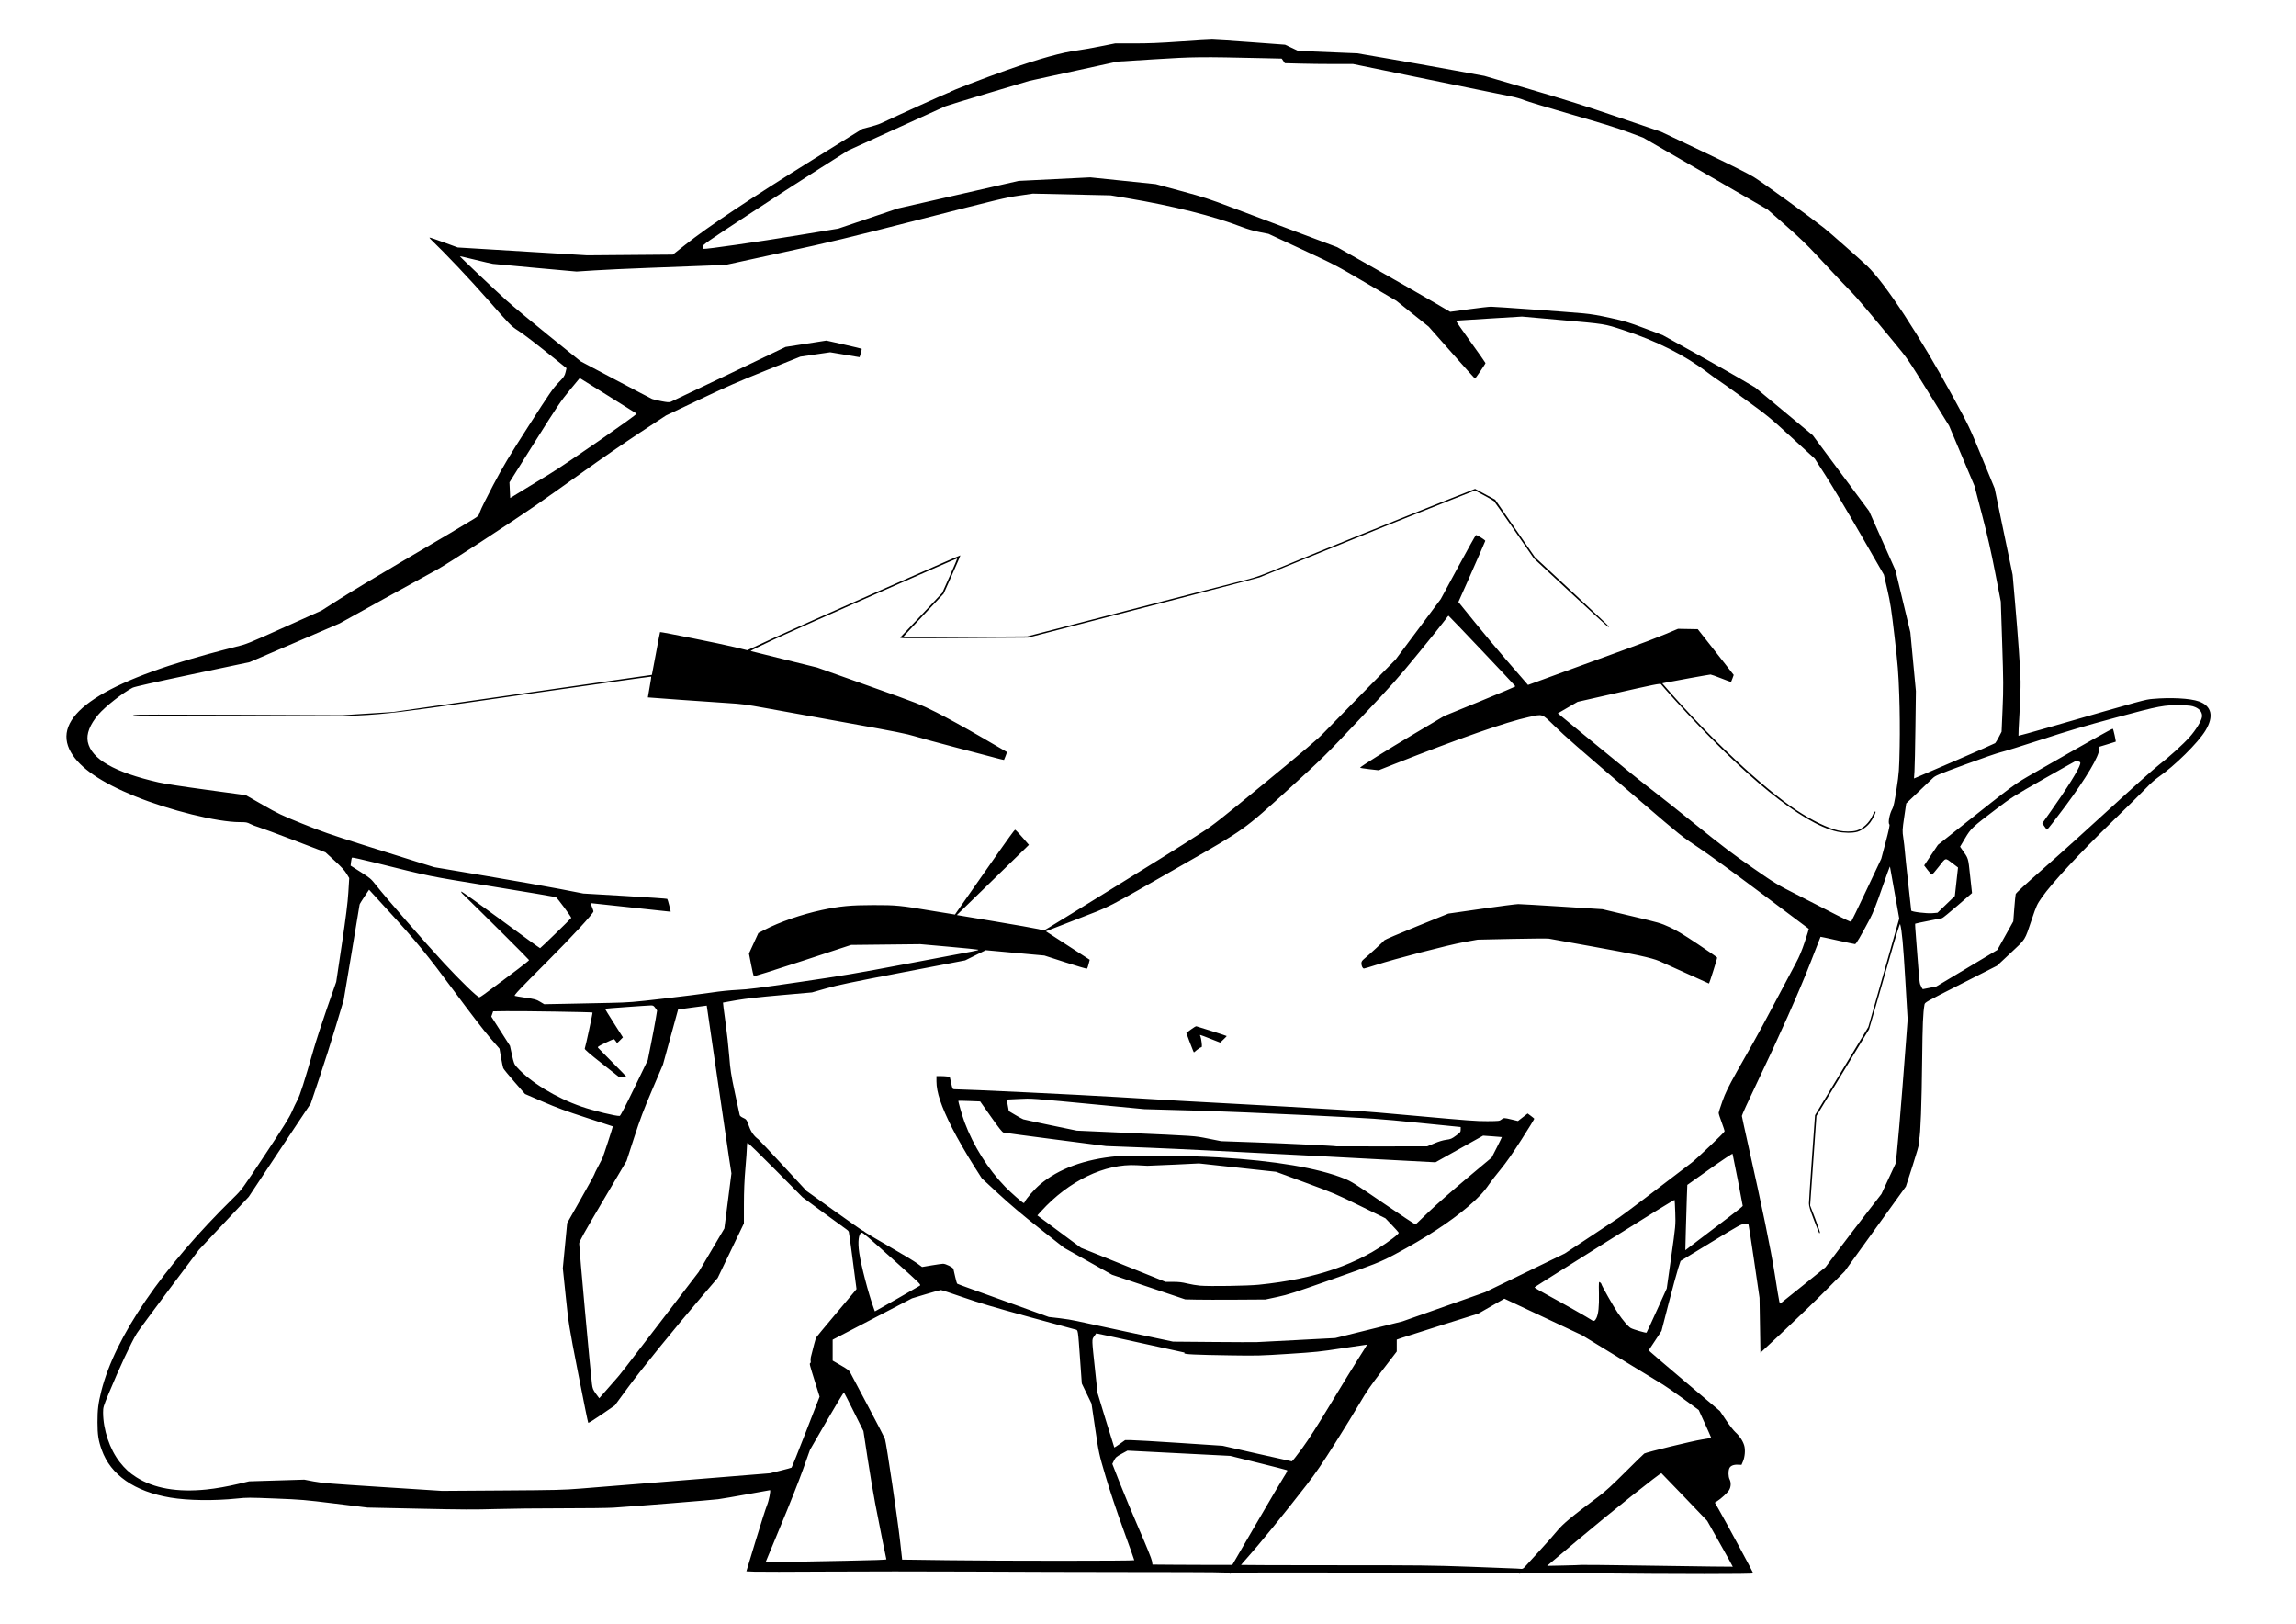 <?xml version="1.0" encoding="UTF-8" standalone="no"?>
<!-- Created with Inkscape (http://www.inkscape.org/) -->

<svg
   xmlns:dc="http://purl.org/dc/elements/1.1/"
   xmlns:cc="http://creativecommons.org/ns#"
   xmlns:rdf="http://www.w3.org/1999/02/22-rdf-syntax-ns#"
   xmlns:svg="http://www.w3.org/2000/svg"
   xmlns="http://www.w3.org/2000/svg"
   xmlns:sodipodi="http://sodipodi.sourceforge.net/DTD/sodipodi-0.dtd"
   xmlns:inkscape="http://www.inkscape.org/namespaces/inkscape"
   width="297mm"
   height="210mm"
   viewBox="0 0 1052.362 744.094"
   id="svg2"
   version="1.1"
   inkscape:version="0.91 r13725"
   sodipodi:docname="gravure-nintendo-geek-chibi-link-believe-ina-u-4.svg">
  <title
     id="title3349">Chibi link believe ina you 2</title>
  <defs
     id="defs4" />
  <sodipodi:namedview
     id="base"
     pagecolor="#ffffff"
     bordercolor="#666666"
     borderopacity="1.0"
     inkscape:pageopacity="0.0"
     inkscape:pageshadow="2"
     inkscape:zoom="0.35"
     inkscape:cx="1074.8161"
     inkscape:cy="174.28571"
     inkscape:document-units="px"
     inkscape:current-layer="layer1"
     showgrid="false"
     inkscape:window-width="1533"
     inkscape:window-height="877"
     inkscape:window-x="-8"
     inkscape:window-y="-8"
     inkscape:window-maximized="1" />
  <g
     inkscape:label="Calque 1"
     inkscape:groupmode="layer"
     id="layer1"
     transform="translate(0,-308.268)">
    <path
       style="fill:#000000"
       d="m 563.332,1029.16 c -0.382,-0.383 -5.36,-0.438 -42.193,-0.465 -22.968,-0.017 -57.739,-0.115 -77.269,-0.218 -19.53,-0.102 -48.772,-0.098 -64.984,0.011 -16.211,0.108 -31.121,0.123 -33.131,0.033 l -3.656,-0.162 4.227,-13.936 c 2.325,-7.665 4.683,-15.033 5.24,-16.373 0.875,-2.104 1.801,-6.88 1.333,-6.88 -0.088,0 -4.723,0.835 -10.3,1.855 -5.577,1.02 -11.62,2.053 -13.429,2.295 -2.96,0.396 -36.886,3.13 -47.982,3.867 -2.445,0.162 -12.994,0.292 -23.442,0.289 -10.448,-0.003 -24.172,0.15 -30.497,0.341 -9.819,0.296 -14.958,0.272 -35.164,-0.165 l -23.664,-0.512 -14.824,-1.818 c -14.235,-1.746 -15.326,-1.839 -27.46,-2.323 -12.11,-0.484 -12.843,-0.483 -17.582,0.007 -10.441,1.081 -22.423,0.916 -30.378,-0.418 -16.515,-2.77 -27.489,-10.397 -31.577,-21.948 -1.505,-4.253 -1.91,-6.904 -1.919,-12.572 -0.009,-5.746 0.356,-8.726 1.758,-14.313 6.23,-24.84 27.953,-56.586 60.623,-88.595 3.775,-3.699 3.883,-3.847 14.549,-19.934 8.329,-12.562 11.054,-16.928 12.119,-19.409 0.755,-1.761 1.919,-4.206 2.585,-5.434 1.204,-2.219 3.176,-8.379 7.412,-23.159 1.13,-3.941 3.927,-12.527 6.215,-19.08 l 4.161,-11.913 2.571,-17.182 c 1.867,-12.479 2.683,-18.988 2.98,-23.781 l 0.409,-6.6 -1.244,-2.055 c -0.883,-1.458 -2.463,-3.171 -5.444,-5.901 l -4.2,-3.846 -14.336,-5.487 c -7.885,-3.018 -15.246,-5.743 -16.359,-6.056 -1.113,-0.313 -2.783,-0.959 -3.711,-1.434 -1.562,-0.799 -1.93,-0.864 -4.914,-0.864 -10.261,0 -32.214,-5.423 -47.959,-11.847 -15.588,-6.36 -25.208,-12.952 -29.356,-20.114 -9.193,-15.876 11.995,-31.124 62.451,-44.944 4.361,-1.194 10.086,-2.705 12.723,-3.356 5.61,-1.386 5.137,-1.195 24.594,-9.933 l 15.072,-6.768 8.625,-5.495 c 4.744,-3.022 17.079,-10.445 27.413,-16.496 17.729,-10.381 29.149,-17.146 33.882,-20.072 1.982,-1.225 2.119,-1.391 2.74,-3.294 0.359,-1.102 3.075,-6.584 6.035,-12.183 4.584,-8.669 6.987,-12.682 16.205,-27.055 9.621,-15.002 11.137,-17.201 13.655,-19.804 2.547,-2.632 2.878,-3.116 3.279,-4.794 l 0.446,-1.866 -3.905,-3.146 c -10.135,-8.165 -15.205,-12.069 -18.272,-14.069 -3.291,-2.146 -3.473,-2.332 -13.79,-14.071 -8.391,-9.548 -19.137,-20.906 -26.418,-27.924 -0.287,-0.277 -0.447,-0.566 -0.355,-0.642 0.092,-0.076 3.026,0.911 6.519,2.193 l 6.352,2.332 29.648,1.799 29.648,1.799 19.65,-0.163 19.65,-0.163 5.861,-4.635 c 10.493,-8.299 29.473,-20.953 58.428,-38.956 l 22.575,-14.036 3.501,-0.914 c 1.925,-0.503 4.255,-1.271 5.177,-1.708 7.848,-3.719 30.317,-13.91 30.668,-13.91 0.244,0 0.53,-0.117 0.637,-0.26 0.38,-0.512 15.432,-6.325 26.353,-10.178 14.692,-5.184 25.568,-8.205 32.618,-9.061 1.517,-0.184 5.938,-0.967 9.825,-1.739 l 7.067,-1.404 8.791,-0.002 c 6.772,-0.002 11.63,-0.2 21.152,-0.862 6.799,-0.473 13.339,-0.86 14.534,-0.86 1.195,0 9.205,0.519 17.801,1.154 l 15.628,1.154 3.012,1.424 3.012,1.424 13.539,0.556 13.539,0.556 14.307,2.46 c 7.869,1.353 20.981,3.684 29.139,5.18 l 14.833,2.72 20.971,6.151 c 16.416,4.815 25.212,7.596 40.498,12.804 l 19.527,6.653 19.01,9.025 c 12.898,6.123 20.435,9.887 23.442,11.705 3.666,2.217 25.057,17.715 32.241,23.359 2.254,1.771 16.721,14.531 19.711,17.385 8.322,7.944 23.937,31.762 39.558,60.338 7.107,13.002 7.282,13.369 13.055,27.402 l 5.851,14.224 4.117,19.779 4.117,19.779 1.065,12.183 c 1.435,16.418 2.446,30.825 2.57,36.632 0.056,2.634 -0.168,9.304 -0.499,14.822 -0.331,5.518 -0.539,10.085 -0.462,10.148 0.076,0.064 6.308,-1.663 13.847,-3.836 44.826,-12.923 44.073,-12.717 47.601,-13.044 8.208,-0.763 17.271,-0.281 21.223,1.127 5.906,2.105 6.992,6.837 3.063,13.344 -3.394,5.62 -14.091,16.174 -21.814,21.524 -1.336,0.926 -3.699,3.04 -5.25,4.699 -1.551,1.659 -8.806,8.821 -16.122,15.915 -14.541,14.102 -27.296,27.869 -31.812,34.338 -2.249,3.222 -2.518,3.805 -4.572,9.911 -3.403,10.118 -2.675,8.956 -9.768,15.592 l -6.201,5.802 -16.542,8.4 c -16.492,8.375 -16.543,8.403 -16.728,9.459 -0.666,3.804 -0.894,9.121 -1.063,24.852 -0.224,20.826 -0.733,34.53 -1.376,37.036 -0.287,1.117 -0.331,1.813 -0.119,1.872 0.186,0.052 -1.076,4.458 -2.816,9.831 l -3.153,9.738 -14.028,19.44 -14.028,19.44 -8.591,8.651 c -4.725,4.758 -13.412,13.155 -19.306,18.659 l -10.715,10.008 -0.206,-12.587 -0.206,-12.587 -2.443,-16.726 c -1.344,-9.199 -2.517,-16.788 -2.608,-16.864 -0.091,-0.076 -0.888,-0.16 -1.771,-0.186 -1.59,-0.048 -1.743,0.035 -15.485,8.408 l -13.879,8.456 -1.079,3.296 c -0.593,1.813 -2.562,9.032 -4.375,16.043 l -3.297,12.746 -2.916,4.414 -2.916,4.414 0.71,0.756 c 0.39,0.416 7.73,6.689 16.309,13.942 l 15.6,13.186 2.775,4.156 c 1.526,2.286 3.486,4.793 4.355,5.57 1.896,1.698 3.438,4.051 4.023,6.141 0.549,1.962 0.286,5.17 -0.592,7.208 l -0.679,1.577 -1.625,-0.071 c -2.063,-0.09 -3.471,0.507 -3.963,1.682 -0.541,1.291 -0.473,3.816 0.135,5.027 0.731,1.456 0.647,3.422 -0.211,4.895 -0.72,1.236 -3.707,4.003 -5.584,5.173 l -0.968,0.603 1.78,3.099 c 2.96,5.153 15.842,28.988 15.842,29.312 0,0.408 -34.594,0.401 -74.897,-0.015 -24.844,-0.257 -31.394,-0.25 -31.802,0.032 -0.283,0.195 -0.515,0.229 -0.515,0.074 0,-0.181 -23.158,-0.331 -65.587,-0.424 -55.388,-0.121 -65.7,-0.082 -66.314,0.252 -0.625,0.34 -0.788,0.335 -1.16,-0.038 z m 135.548,-2.82 c 0.433,-0.521 3.348,-3.712 6.476,-7.091 3.129,-3.379 6.852,-7.575 8.275,-9.325 2.664,-3.276 6.586,-6.538 18.927,-15.744 3.226,-2.406 6.165,-5.088 12.412,-11.323 4.502,-4.493 8.406,-8.307 8.676,-8.475 1.011,-0.629 22.349,-5.822 26.433,-6.433 2.323,-0.347 4.225,-0.715 4.227,-0.816 0.003,-0.101 -1.278,-3 -2.844,-6.44 l -2.848,-6.255 -7.035,-5.146 c -3.87,-2.83 -8.058,-5.75 -9.308,-6.488 -1.25,-0.738 -10.116,-6.133 -19.704,-11.988 l -17.431,-10.647 -17.81,-8.38 -17.81,-8.38 -5.956,3.419 -5.956,3.419 -16.203,5.091 c -8.912,2.8 -17.328,5.482 -18.702,5.96 l -2.499,0.869 0,2.729 0,2.729 -6.614,8.622 c -5.288,6.893 -7.361,9.903 -10.336,15.009 -2.047,3.513 -7.163,11.835 -11.37,18.493 -5.845,9.251 -8.909,13.728 -12.99,18.985 -10.61,13.668 -21.884,27.496 -27.526,33.763 -1.389,1.543 -2.525,2.865 -2.525,2.938 0,0.073 19.304,0.134 42.899,0.134 40.285,0 44.092,0.044 62.485,0.716 10.772,0.394 20.206,0.758 20.965,0.81 0.758,0.052 1.722,0.117 2.142,0.144 0.515,0.034 1.02,-0.259 1.551,-0.897 z m 89.528,-10.609 -5.911,-10.49 -10.388,-10.861 c -5.713,-5.974 -10.484,-10.914 -10.601,-10.977 -0.465,-0.252 -23.712,18.282 -37.648,30.016 l -14.763,12.43 7.523,-0.158 c 4.138,-0.087 7.824,-0.209 8.192,-0.271 0.368,-0.062 13.244,0.076 28.614,0.307 28.242,0.425 40.622,0.584 40.796,0.526 0.053,-0.017 -2.564,-4.752 -5.815,-10.522 z m -212.678,-9.082 c 6.002,-10.327 11.738,-20.046 12.747,-21.6 1.372,-2.112 1.724,-2.881 1.396,-3.05 -0.241,-0.124 -6.197,-1.649 -13.236,-3.388 l -12.797,-3.162 -23.539,-1.2 -23.539,-1.2 -2.686,1.466 c -2.392,1.306 -2.771,1.638 -3.47,3.039 l -0.784,1.573 3.515,8.959 c 1.933,4.927 5.967,14.582 8.964,21.455 3.179,7.29 5.551,13.17 5.692,14.114 l 0.243,1.617 10.562,0.083 c 5.809,0.046 14.04,0.08 18.29,0.076 l 7.728,-0.011 10.912,-18.776 z m -188.004,16.869 c 12.71,-0.244 18.623,-0.454 18.534,-0.659 -0.151,-0.346 -2.835,-13.759 -5.108,-25.526 -0.853,-4.414 -2.418,-13.702 -3.479,-20.639 l -1.929,-12.613 -4.349,-8.743 c -2.392,-4.809 -4.448,-8.84 -4.568,-8.958 -0.12,-0.118 -3.672,5.751 -7.894,13.043 l -7.676,13.258 -3.271,9.173 c -1.799,5.045 -6.365,16.564 -10.147,25.599 -3.782,9.034 -6.877,16.504 -6.877,16.599 0,0.096 4.072,0.095 9.049,0 4.977,-0.096 17.449,-0.336 27.714,-0.533 z m 132.16,-0.26 c 0,-0.167 -2.26,-6.52 -5.023,-14.117 -3.087,-8.491 -6.212,-17.846 -8.11,-24.277 -3.075,-10.424 -3.093,-10.505 -4.78,-21.929 l -1.694,-11.466 -2.218,-4.586 -2.218,-4.586 -0.747,-10.463 c -1.055,-14.775 -0.932,-13.987 -2.233,-14.295 -0.59,-0.14 -10.304,-2.786 -21.585,-5.88 -16.155,-4.431 -22.526,-6.326 -29.993,-8.921 -5.214,-1.812 -9.73,-3.295 -10.036,-3.296 -0.306,0 -3.407,0.857 -6.891,1.904 l -6.335,1.905 -18.189,9.476 -18.189,9.476 0,4.798 0,4.798 3.752,2.162 c 3.002,1.73 3.856,2.378 4.273,3.242 0.286,0.594 3.892,7.401 8.013,15.126 4.121,7.725 7.697,14.691 7.947,15.479 0.676,2.127 5.815,36.804 6.914,46.652 l 0.952,8.528 3.811,0.041 c 2.096,0.022 9.862,0.127 17.256,0.231 23.799,0.336 85.324,0.334 85.324,0 z M 94.646,990.857 c 4.311,-0.439 9.569,-1.366 14.771,-2.604 l 4.773,-1.137 12.636,-0.385 12.636,-0.385 4.309,0.825 c 3.836,0.734 7.301,1.017 31.544,2.574 l 27.235,1.749 27.407,-0.184 c 25.335,-0.17 28.072,-0.237 36.198,-0.879 4.835,-0.382 26.321,-2.116 47.747,-3.853 l 38.956,-3.158 4.826,-1.191 c 2.655,-0.655 4.957,-1.283 5.116,-1.396 0.159,-0.113 3.117,-7.475 6.573,-16.361 l 6.284,-16.156 -2.012,-6.45 c -2.643,-8.473 -2.701,-8.702 -2.265,-8.926 0.199,-0.102 0.284,-0.523 0.189,-0.936 -0.095,-0.413 -0.056,-1.233 0.086,-1.822 1.046,-4.346 2.134,-8.345 2.424,-8.913 0.189,-0.371 3.958,-4.95 8.376,-10.176 4.417,-5.226 8.501,-10.082 9.076,-10.791 l 1.045,-1.29 -0.454,-3.44 c -0.25,-1.892 -1.008,-7.697 -1.685,-12.899 -0.677,-5.203 -1.312,-9.682 -1.412,-9.954 -0.1,-0.272 -0.598,-0.766 -1.109,-1.099 -0.51,-0.332 -5.23,-3.769 -10.489,-7.637 l -9.561,-7.033 -12.468,-12.569 c -6.857,-6.913 -12.6,-12.502 -12.761,-12.419 -0.161,0.083 -0.296,1.014 -0.299,2.068 -0.003,1.055 -0.312,5.401 -0.686,9.658 -0.456,5.196 -0.681,10.614 -0.683,16.486 l -0.003,8.746 -6.014,12.498 -6.014,12.498 -6.84,7.994 c -12.618,14.747 -28.137,33.856 -34.25,42.173 l -6.061,8.246 -5.965,4.104 c -3.281,2.257 -6.076,3.999 -6.213,3.87 -0.137,-0.129 -2.208,-10.296 -4.603,-22.593 -4.283,-21.988 -4.377,-22.574 -5.702,-35.314 l -1.347,-12.955 1.002,-10.345 1.002,-10.345 6.2,-10.945 c 3.41,-6.02 6.2,-11.099 6.2,-11.287 0,-0.188 0.75,-1.74 1.666,-3.449 0.916,-1.709 1.845,-3.494 2.063,-3.967 0.461,-0.998 4.897,-14.567 4.789,-14.651 -0.04,-0.031 -5.424,-1.792 -11.966,-3.915 -9.553,-3.099 -13.506,-4.555 -20.087,-7.395 l -8.194,-3.537 -4.838,-5.532 c -2.661,-3.042 -4.978,-5.887 -5.15,-6.32 -0.171,-0.434 -0.625,-2.616 -1.008,-4.851 l -0.697,-4.062 -4.437,-5.111 c -2.579,-2.971 -9.311,-11.711 -16.078,-20.876 -12.661,-17.148 -17.613,-23.192 -30.848,-37.654 l -8.427,-9.207 -2.167,3.222 c -1.192,1.772 -2.17,3.388 -2.174,3.59 -0.004,0.202 -1.648,10.135 -3.653,22.072 l -3.645,21.704 -3.583,11.924 c -1.971,6.558 -5.364,17.22 -7.542,23.692 l -3.959,11.768 -6.851,10.276 c -3.768,5.652 -10.166,15.276 -14.218,21.388 l -7.367,11.112 -11.421,12.149 -11.421,12.149 -13.634,18.16 c -7.499,9.988 -14.183,19.07 -14.856,20.183 -2.691,4.455 -7.941,15.704 -12.877,27.594 -2.401,5.783 -2.537,6.245 -2.531,8.6 0.021,7.884 3.05,16.899 7.632,22.716 2.439,3.097 4.489,4.968 7.614,6.951 8.067,5.118 18.734,6.982 32.15,5.617 z M 596.808,972.028 c 3.034,-4.138 7.081,-10.462 13.341,-20.846 4.942,-8.198 10.682,-17.55 12.755,-20.782 2.073,-3.232 3.741,-5.905 3.706,-5.939 -0.035,-0.035 -5.097,0.709 -11.249,1.653 -10.501,1.611 -12.02,1.77 -24.803,2.595 -13.025,0.841 -14.172,0.871 -26.373,0.69 -16.486,-0.245 -21.749,-0.501 -21.349,-1.04 0.103,-0.139 0.13,-0.253 0.059,-0.253 -0.071,0 -9.184,-1.997 -20.251,-4.438 -11.068,-2.441 -20.149,-4.408 -20.181,-4.371 -0.032,0.037 -0.478,0.671 -0.99,1.41 -1.092,1.574 -1.121,0.696 0.528,16.143 l 1.04,9.746 3.793,12.466 c 2.086,6.856 3.841,12.506 3.901,12.556 0.059,0.049 1.196,-0.691 2.526,-1.645 l 2.418,-1.734 2.753,0 c 1.514,0 11.575,0.583 22.358,1.295 l 19.605,1.295 15.686,3.56 c 8.627,1.958 15.841,3.564 16.031,3.57 0.19,0.005 2.304,-2.663 4.699,-5.93 z M 277.748,945.521 c 1.659,-1.931 3.713,-4.274 4.566,-5.207 1.724,-1.885 2.962,-3.482 23.518,-30.32 l 14.422,-18.83 5.88,-9.964 5.88,-9.964 1.617,-12.625 1.617,-12.625 -1.088,-7.025 c -0.599,-3.864 -3.136,-21.15 -5.639,-38.413 -2.503,-17.264 -4.567,-31.408 -4.586,-31.432 -0.019,-0.024 -2.981,0.363 -6.581,0.86 l -6.547,0.904 -3.466,12.613 -3.466,12.613 -4.901,11.466 c -3.935,9.205 -5.579,13.558 -8.339,22.072 l -3.438,10.606 -10.865,18.383 c -8.648,14.631 -10.865,18.612 -10.865,19.506 0,2.094 5.153,58.762 5.847,64.302 0.267,2.127 0.495,2.7 1.797,4.514 0.82,1.142 1.521,2.078 1.557,2.078 0.036,0 1.423,-1.579 3.081,-3.51 z m 317.26,-23.184 17.034,-0.894 15.372,-3.808 15.372,-3.808 18.961,-6.695 18.961,-6.695 18.271,-8.876 18.271,-8.876 11.032,-7.291 c 6.067,-4.01 12.29,-8.141 13.828,-9.179 2.258,-1.523 14.986,-11.142 33.224,-25.106 2.396,-1.834 14.929,-13.748 15.109,-14.362 0.059,-0.201 -0.523,-2.033 -1.293,-4.07 -0.77,-2.037 -1.4,-3.997 -1.4,-4.354 0,-0.357 0.768,-2.794 1.707,-5.414 1.387,-3.871 2.637,-6.429 6.67,-13.65 2.73,-4.887 6.055,-10.757 7.389,-13.043 1.334,-2.286 5.796,-10.542 9.914,-18.346 4.118,-7.804 8.479,-16.013 9.69,-18.243 1.579,-2.907 2.746,-5.692 4.126,-9.844 1.058,-3.185 1.874,-5.82 1.812,-5.856 -0.062,-0.036 -9.702,-7.258 -21.424,-16.048 -12.811,-9.607 -24.439,-18.06 -29.151,-21.192 -7.67,-5.097 -8.231,-5.545 -25.886,-20.689 -32,-27.448 -34.615,-29.732 -39.95,-34.9 -6.128,-5.936 -5.322,-5.648 -11.873,-4.244 -10.207,2.188 -31.819,9.742 -61.878,21.627 l -6.992,2.765 -4.304,-0.493 c -2.367,-0.271 -4.263,-0.581 -4.212,-0.688 0.266,-0.565 12.087,-7.962 24.519,-15.342 l 14.085,-8.362 16.343,-6.686 c 8.989,-3.677 16.302,-6.779 16.252,-6.893 -0.179,-0.41 -30.433,-32.32 -30.657,-32.335 -0.126,-0.007 -0.833,0.856 -1.571,1.921 -0.738,1.064 -6.145,7.804 -12.015,14.978 -9.69,11.842 -12.179,14.637 -27.042,30.372 -16.035,16.974 -16.696,17.627 -32.302,31.865 -20.808,18.984 -20.497,18.762 -48.807,34.92 -37.108,21.18 -32.12,18.612 -48.517,24.984 l -14.315,5.563 10.051,6.521 10.051,6.521 -0.487,1.931 c -0.268,1.062 -0.605,2.029 -0.749,2.149 -0.144,0.12 -4.599,-1.183 -9.9,-2.897 l -9.637,-3.115 -13.445,-1.227 -13.445,-1.227 -4.708,2.331 -4.708,2.331 -28.554,5.485 c -24.095,4.629 -29.578,5.776 -35.11,7.345 l -6.555,1.86 -14.134,1.247 c -9.968,0.88 -15.963,1.555 -20.34,2.292 -3.413,0.575 -6.253,1.082 -6.311,1.128 -0.058,0.046 0.435,3.935 1.096,8.642 0.661,4.707 1.456,11.848 1.767,15.869 0.493,6.378 0.826,8.534 2.609,16.912 1.124,5.282 2.115,9.861 2.202,10.176 0.087,0.315 0.71,0.82 1.385,1.122 1.691,0.757 1.773,0.869 2.876,3.953 0.936,2.617 2.348,4.597 4.254,5.961 0.33,0.236 5.43,5.654 11.332,12.039 l 10.732,11.609 12.724,9.101 c 6.998,5.006 12.857,9.101 13.02,9.101 0.163,0 0.592,0.272 0.953,0.605 0.361,0.333 5.388,3.324 11.171,6.649 5.783,3.324 11.55,6.803 12.816,7.731 l 2.301,1.687 4.39,-0.739 c 2.414,-0.407 4.773,-0.739 5.241,-0.739 1.255,0 4.521,1.646 4.733,2.386 0.099,0.343 0.468,1.957 0.821,3.586 0.353,1.629 0.777,3.059 0.942,3.179 0.165,0.119 2.936,1.16 6.16,2.314 3.223,1.153 12.601,4.534 20.84,7.512 l 14.98,5.415 4.843,0.556 c 2.664,0.306 6.239,0.886 7.946,1.289 1.706,0.403 12.333,2.694 23.615,5.092 l 20.512,4.36 18.099,0.157 c 9.954,0.086 19.03,0.118 20.167,0.07 1.138,-0.048 9.734,-0.489 19.102,-0.98 z m -46.812,-18.501 -4.957,-0.11 -16.761,-5.635 -16.761,-5.635 -11.005,-6.181 -11.005,-6.181 -11.253,-8.889 c -7.921,-6.258 -13.5,-10.968 -18.843,-15.91 l -7.591,-7.021 -3.289,-5.158 c -3.485,-5.465 -8.056,-13.39 -10.333,-17.913 -5.035,-10.004 -7.178,-16.391 -7.178,-21.388 l 0,-2.405 1.81,0.003 c 0.995,0.003 2.369,0.08 3.052,0.174 l 1.242,0.171 0.626,2.836 c 0.601,2.722 0.661,2.836 1.516,2.839 4.855,0.015 57.929,2.563 74.148,3.56 11.471,0.705 24.503,1.481 28.958,1.723 81.891,4.456 79.917,4.329 108.594,6.934 23.611,2.144 27.766,2.452 32.577,2.415 5.35,-0.042 5.541,-0.064 6.397,-0.746 1.075,-0.856 1.171,-0.857 4.747,-0.009 l 2.869,0.681 2.216,-1.724 2.217,-1.724 1.465,1.091 c 0.806,0.6 1.513,1.187 1.572,1.305 0.059,0.118 -2.557,4.383 -5.813,9.477 -4.045,6.329 -7.082,10.67 -9.588,13.706 -2.017,2.444 -4.405,5.528 -5.306,6.855 -2.378,3.502 -5.012,6.295 -9.717,10.308 -8.173,6.971 -19.529,14.374 -33.386,21.766 -6.753,3.602 -9.045,4.514 -29.207,11.618 -16.907,5.957 -19.775,6.879 -24.649,7.925 l -5.516,1.184 -13.445,0.086 c -7.395,0.047 -15.676,0.036 -18.402,-0.024 z m 28.745,-6.81 c 26.199,-2.654 45.803,-9.429 61.364,-21.207 1.973,-1.494 2.904,-2.392 2.774,-2.675 -0.108,-0.235 -1.52,-1.81 -3.138,-3.501 l -2.941,-3.074 -11.596,-5.69 c -11.059,-5.427 -12.22,-5.92 -25.065,-10.655 l -13.469,-4.965 -17.651,-1.915 -17.651,-1.915 -11.307,0.553 c -6.219,0.304 -11.773,0.539 -12.341,0.521 -0.569,-0.018 -2.752,-0.131 -4.851,-0.251 -14.624,-0.837 -31.19,7.13 -43.884,21.107 l -1.722,1.896 9.997,7.42 9.997,7.42 19.368,7.801 19.368,7.801 3.462,0.01 c 2.699,0.007 4.143,0.176 6.55,0.763 1.698,0.414 4.329,0.856 5.846,0.982 4.397,0.365 21.813,0.09 26.89,-0.424 z m 78.086,-33.558 c 3.29,-3.153 11.087,-10.006 17.328,-15.229 l 11.347,-9.496 2.385,-4.666 c 1.312,-2.567 2.345,-4.691 2.295,-4.721 -0.05,-0.03 -2.007,-0.19 -4.349,-0.355 l -4.259,-0.3 -10.916,6.104 -10.916,6.104 -55.67,-2.955 c -30.618,-1.625 -64.59,-3.298 -75.492,-3.717 l -19.823,-0.763 -23.098,-2.987 c -12.704,-1.643 -23.462,-3.085 -23.907,-3.205 -0.594,-0.16 -2.126,-2.089 -5.751,-7.241 l -4.942,-7.023 -4.936,-0.187 c -2.715,-0.103 -4.983,-0.149 -5.041,-0.104 -0.204,0.161 1.727,6.857 2.843,9.858 4.002,10.759 10.783,21.53 18.607,29.56 2.74,2.812 8.037,7.453 8.507,7.453 0.147,0 0.364,-0.256 0.484,-0.57 0.507,-1.327 4.408,-5.791 6.93,-7.929 8.511,-7.215 20.56,-11.642 35.331,-12.979 6.254,-0.566 33.209,-0.246 46.856,0.557 25.457,1.497 45.262,4.855 57.4,9.732 3.122,1.254 4.814,2.319 17.927,11.285 7.964,5.445 14.569,9.812 14.679,9.703 0.11,-0.108 2.891,-2.777 6.18,-5.93 z m 2.381,-31.231 c 2.128,-0.89 4.02,-1.457 5.497,-1.648 2.03,-0.263 2.467,-0.449 4.426,-1.888 2.005,-1.472 2.173,-1.688 2.173,-2.776 l 0,-1.179 -19.219,-1.931 c -19.102,-1.919 -19.411,-1.941 -50.591,-3.479 -18.816,-0.928 -40.133,-1.794 -53.263,-2.164 l -21.891,-0.616 -19.133,-1.833 c -34.065,-3.263 -32.231,-3.128 -38.45,-2.83 l -5.527,0.265 0.478,2.645 0.478,2.645 2.946,1.752 c 1.62,0.964 3.272,1.868 3.671,2.009 0.398,0.141 6.077,1.367 12.618,2.724 l 11.894,2.467 21.719,0.968 c 33.786,1.506 31.937,1.377 38.611,2.7 l 5.861,1.162 16.031,0.562 c 13.642,0.478 36.511,1.599 36.754,1.802 0.042,0.035 9.435,0.049 20.875,0.032 l 20.799,-0.031 3.245,-1.357 z m -110.576,-42.492 c -0.215,-0.444 -0.997,-2.453 -1.738,-4.465 l -1.347,-3.659 2.118,-1.573 c 1.165,-0.865 2.273,-1.528 2.463,-1.472 3.77,1.105 13.953,4.381 13.946,4.486 -0.005,0.079 -0.687,0.782 -1.515,1.563 l -1.504,1.42 -4.257,-1.663 c -5.642,-2.204 -5.191,-2.089 -4.797,-1.226 0.184,0.403 0.441,1.708 0.571,2.899 0.188,1.725 0.141,2.167 -0.229,2.167 -0.256,0 -1.108,0.524 -1.893,1.165 l -1.427,1.165 -0.391,-0.806 z m 225.923,-35.519 c -5.688,-2.609 -11.196,-5.101 -12.238,-5.539 -3.584,-1.505 -11.243,-3.174 -30.337,-6.613 -10.523,-1.895 -19.649,-3.542 -20.28,-3.659 -0.631,-0.117 -8.233,-0.06 -16.892,0.128 l -15.745,0.342 -6.378,1.151 c -7.078,1.277 -31.715,7.677 -40.275,10.462 -2.716,0.884 -5.164,1.607 -5.438,1.607 -0.617,0 -1.172,-1.152 -1.172,-2.434 0,-0.741 0.31,-1.216 1.343,-2.06 1.957,-1.597 8.833,-7.925 9.201,-8.467 0.173,-0.255 6.83,-3.105 14.794,-6.333 l 14.479,-5.87 15.179,-2.181 c 8.349,-1.199 15.95,-2.181 16.892,-2.182 0.942,0 10.013,0.527 20.157,1.174 l 18.444,1.175 13.273,3.148 c 12.756,3.025 13.433,3.221 17.403,5.034 3.204,1.464 6.118,3.211 12.992,7.79 4.874,3.247 8.876,6.032 8.894,6.19 0.055,0.477 -3.561,11.897 -3.764,11.889 -0.104,-0.004 -4.843,-2.142 -10.531,-4.751 z m -13.335,154.533 4.538,-10.033 2.045,-14.476 c 2.03,-14.366 2.044,-14.52 1.849,-20.281 -0.108,-3.193 -0.246,-5.805 -0.307,-5.805 -0.425,0 -11.498,6.814 -31.505,19.388 -31.438,19.758 -32.564,20.472 -32.674,20.719 -0.053,0.119 2.74,1.751 6.205,3.627 7.213,3.905 18.669,10.399 19.862,11.259 1.05,0.756 1.601,0.546 2.283,-0.87 0.926,-1.925 1.27,-5.247 1.156,-11.177 -0.102,-5.358 -0.078,-5.619 0.495,-5.187 0.332,0.25 0.603,0.574 0.603,0.721 0,0.585 5.603,10.456 7.571,13.339 2.354,3.448 4.697,6.176 5.92,6.892 1.072,0.627 6.964,2.344 7.22,2.103 0.109,-0.103 2.241,-4.702 4.737,-10.22 z m -347.583,-5.667 c 4.915,-2.801 9.271,-5.317 9.679,-5.59 0.738,-0.493 0.672,-0.559 -10.446,-10.529 -13.609,-12.203 -15.644,-13.947 -16.123,-13.818 -1.414,0.382 -1.86,4.153 -1.101,9.31 0.865,5.872 4.118,18.313 6.599,25.236 l 0.546,1.523 0.955,-0.519 c 0.525,-0.286 4.977,-2.811 9.892,-5.613 z m 415.124,-6.217 9.75,-7.87 5.927,-7.896 c 3.26,-4.343 9.03,-11.894 12.822,-16.782 l 6.895,-8.886 3.056,-6.593 c 1.681,-3.626 3.2,-6.889 3.375,-7.251 0.427,-0.882 2.53,-25.326 4.826,-56.1 l 0.749,-10.034 -1.082,-18.345 c -0.941,-15.954 -1.557,-22.6 -2.35,-25.347 -0.129,-0.448 -1.72,4.624 -4.452,14.189 -2.338,8.187 -5.498,19.183 -7.022,24.436 l -2.771,9.55 -12.06,19.858 -12.06,19.858 -1.449,20.525 -1.449,20.525 2.372,6.177 c 1.305,3.397 2.268,6.264 2.14,6.37 -0.128,0.106 -0.294,0.14 -0.369,0.074 -0.075,-0.066 -1.161,-2.776 -2.413,-6.023 -1.73,-4.486 -2.277,-6.304 -2.277,-7.569 0,-0.916 0.628,-10.383 1.395,-21.038 l 1.395,-19.373 12.219,-20.212 12.219,-20.212 7.082,-24.856 7.082,-24.856 -2.089,-11.692 c -1.149,-6.431 -2.125,-11.879 -2.168,-12.107 -0.043,-0.228 -1.68,4.222 -3.638,9.889 -2.532,7.329 -4.108,11.339 -5.459,13.887 -4.437,8.373 -6.42,11.753 -6.897,11.753 -0.272,0 -3.928,-0.771 -8.125,-1.713 -4.197,-0.942 -7.658,-1.684 -7.691,-1.648 -0.033,0.036 -2.114,5.354 -4.623,11.818 -5.122,13.192 -14.332,33.882 -24.69,55.467 -3.745,7.804 -6.786,14.47 -6.757,14.814 0.028,0.344 1.291,6.148 2.805,12.899 6.505,29 10.375,47.786 12.242,59.429 2.474,15.429 2.131,13.933 3.044,13.286 0.41,-0.291 5.134,-4.071 10.496,-8.4 z m -34.987,-30.515 c 3.745,-2.822 6.81,-5.272 6.812,-5.445 0.004,-0.429 -4.493,-23.442 -4.669,-23.893 -0.081,-0.208 -4.51,2.737 -10.44,6.942 l -10.299,7.302 -0.224,5.814 c -0.123,3.198 -0.327,9.933 -0.454,14.968 l -0.23,9.154 6.347,-4.855 c 3.491,-2.671 9.411,-7.165 13.156,-9.987 z m -501.243,-59.506 6.175,-12.756 1.518,-7.596 c 0.835,-4.178 1.798,-9.295 2.14,-11.372 l 0.622,-3.776 -0.83,-1.169 c -0.693,-0.975 -1.011,-1.169 -1.92,-1.169 -1.303,0 -21.009,1.425 -21.133,1.528 -0.048,0.04 1.782,3.006 4.066,6.593 l 4.152,6.521 -1.26,1.278 c -0.693,0.703 -1.323,1.278 -1.4,1.278 -0.077,0 -0.381,-0.387 -0.675,-0.86 -0.294,-0.473 -0.698,-0.86 -0.897,-0.86 -0.199,0 -1.979,0.785 -3.954,1.745 -3.196,1.553 -3.544,1.8 -3.162,2.24 0.236,0.272 3.221,3.302 6.634,6.735 3.413,3.432 6.257,6.359 6.32,6.503 0.063,0.144 -0.635,0.259 -1.551,0.254 l -1.666,-0.009 -8.028,-6.324 c -5.619,-4.426 -7.979,-6.467 -7.865,-6.799 0.484,-1.41 3.717,-16.428 3.564,-16.555 -0.261,-0.217 -32.422,-0.729 -39.539,-0.63 l -6.018,0.084 -0.417,1.199 -0.417,1.199 4.282,6.703 4.282,6.703 0.908,4.138 c 0.826,3.763 1.024,4.267 2.192,5.571 6.218,6.943 17.899,14.077 29.74,18.163 5.595,1.931 15.865,4.429 17.469,4.25 0.311,-0.035 2.797,-4.81 6.67,-12.811 z m -11.475,-38.982 c 9.395,-0.216 10.49,-0.303 24.994,-1.988 8.343,-0.969 18.116,-2.205 21.719,-2.748 4.232,-0.637 8.563,-1.082 12.238,-1.259 4.795,-0.23 9.239,-0.793 28.295,-3.589 20.124,-2.953 25.501,-3.865 48.953,-8.307 14.491,-2.744 27.959,-5.286 29.929,-5.647 2.471,-0.453 3.38,-0.722 2.93,-0.866 -0.359,-0.115 -6.47,-0.73 -13.58,-1.365 l -12.928,-1.155 -15.858,0.172 -15.858,0.172 -22.194,7.297 c -14.091,4.633 -22.277,7.186 -22.421,6.992 -0.125,-0.168 -0.668,-2.565 -1.208,-5.326 l -0.981,-5.021 2.158,-4.69 2.158,-4.69 2.801,-1.464 c 6.871,-3.591 17.061,-7.117 26.293,-9.097 8.261,-1.772 13.225,-2.248 23.565,-2.258 10.633,-0.011 12.274,0.151 27.381,2.703 5.498,0.929 10.026,1.662 10.06,1.63 0.068,-0.063 8.645,-12.317 20.147,-28.784 3.878,-5.551 7.205,-10.092 7.395,-10.09 0.19,0.003 1.697,1.564 3.35,3.471 l 3.006,3.468 -1.339,1.319 c -0.737,0.725 -8.171,7.962 -16.521,16.081 l -15.182,14.763 17.308,2.895 c 9.519,1.592 18.51,3.179 19.979,3.526 l 2.671,0.632 2.328,-1.367 c 4.057,-2.383 57.319,-35.35 61.279,-37.928 2.086,-1.358 6.197,-4.003 9.136,-5.877 4.64,-2.959 8.422,-5.937 28.739,-22.631 17.106,-14.056 24.236,-20.11 26.523,-22.52 1.72,-1.813 9.885,-10.168 18.146,-18.566 l 15.019,-15.27 10.342,-13.846 10.342,-13.846 7.929,-14.66 c 4.361,-8.063 8.054,-14.665 8.207,-14.67 0.608,-0.022 4.417,2.355 4.274,2.667 -0.084,0.183 -1.12,2.591 -2.301,5.35 -1.181,2.759 -3.921,8.985 -6.088,13.836 l -3.94,8.819 7.604,9.383 c 4.182,5.161 10.586,12.817 14.231,17.015 3.645,4.197 7.402,8.529 8.35,9.625 l 1.724,1.994 16.72,-6.117 c 9.196,-3.365 22.072,-8.059 28.614,-10.432 6.541,-2.373 14.486,-5.406 17.655,-6.741 l 5.762,-2.427 4.53,0.08 4.53,0.08 4.629,5.876 c 2.546,3.232 6.253,7.95 8.238,10.484 l 3.609,4.607 -0.552,1.556 c -0.304,0.856 -0.601,1.599 -0.661,1.652 -0.06,0.053 -2.083,-0.689 -4.496,-1.648 -2.413,-0.96 -4.62,-1.745 -4.905,-1.745 -0.503,0 -18.244,3.198 -20.838,3.756 l -1.288,0.277 1.804,2.068 c 20.471,23.468 44.154,45.72 59.592,55.991 7.185,4.781 14.688,8.42 19.422,9.422 2.645,0.56 6.189,0.555 8.186,-0.011 2.976,-0.843 5.906,-3.582 7.344,-6.864 0.672,-1.533 1.077,-2.064 1.382,-1.81 0.309,0.257 -1.226,3.413 -2.418,4.972 -1.456,1.905 -3.97,3.711 -5.942,4.269 -2.239,0.634 -6.289,0.576 -9.377,-0.136 -15.941,-3.673 -42.49,-25.226 -74.042,-60.107 -3.501,-3.871 -6.438,-7.193 -6.526,-7.384 -0.22,-0.478 -2.914,0.06 -22.197,4.433 l -16.039,3.637 -4.53,2.637 -4.53,2.637 13.329,10.951 c 19.684,16.172 25.609,20.964 30.394,24.579 2.37,1.791 11.089,8.72 19.375,15.398 12.414,10.005 16.995,13.479 26.028,19.738 10.962,7.595 10.963,7.596 21.477,12.944 5.783,2.942 13.453,6.872 17.044,8.734 3.591,1.862 6.648,3.287 6.793,3.167 0.145,-0.12 3.311,-6.668 7.036,-14.55 l 6.773,-14.331 2.045,-7.716 c 1.405,-5.301 1.934,-7.809 1.689,-8.012 -0.756,-0.628 0.071,-4.976 1.371,-7.208 0.522,-0.897 1.024,-3.281 1.906,-9.063 1.128,-7.394 1.21,-8.513 1.422,-19.455 0.137,-7.09 0.062,-16.241 -0.194,-23.505 -0.365,-10.392 -0.635,-13.763 -2.132,-26.659 -1.466,-12.628 -1.944,-15.757 -3.307,-21.642 l -1.593,-6.88 -10.729,-18.632 c -5.901,-10.248 -13.034,-22.221 -15.852,-26.607 l -5.123,-7.975 -10.486,-9.609 c -10.068,-9.226 -10.928,-9.931 -21.587,-17.688 -6.106,-4.444 -11.644,-8.393 -12.308,-8.776 -0.664,-0.383 -2.7,-1.838 -4.525,-3.234 -10.563,-8.079 -23.511,-14.609 -39.049,-19.693 -8.476,-2.774 -8.033,-2.703 -27.961,-4.474 l -18.271,-1.624 -14.996,0.912 c -8.248,0.501 -15.112,0.936 -15.254,0.966 -0.142,0.03 2.844,4.353 6.636,9.607 3.792,5.254 6.894,9.673 6.894,9.818 0,0.346 -4.601,7.13 -4.826,7.117 -0.095,-0.006 -4.904,-5.363 -10.687,-11.906 l -10.515,-11.895 -7.412,-5.935 -7.412,-5.935 -13.962,-8.196 c -13.734,-8.062 -14.213,-8.313 -29.303,-15.333 l -15.341,-7.137 -4.137,-0.815 c -2.716,-0.535 -5.498,-1.339 -8.101,-2.341 -13.086,-5.038 -31.339,-9.629 -52.401,-13.181 l -7.757,-1.308 -17.829,-0.395 -17.829,-0.395 -6.475,0.947 c -6.014,0.879 -9.205,1.646 -44.742,10.748 -35.06,8.98 -40.418,10.27 -63.95,15.392 l -25.683,5.591 -9.998,0.395 c -5.499,0.217 -17.134,0.66 -25.856,0.984 -8.722,0.324 -19.581,0.83 -24.132,1.124 l -8.274,0.535 -18.616,-1.677 c -10.239,-0.922 -19.12,-1.752 -19.735,-1.844 -0.616,-0.092 -4.251,-0.933 -8.078,-1.87 -3.828,-0.936 -6.997,-1.671 -7.043,-1.633 -0.139,0.116 15.785,15.214 21.278,20.175 2.82,2.547 11.645,9.888 19.61,16.313 l 14.482,11.682 15.944,8.439 c 8.769,4.641 16.332,8.604 16.806,8.806 0.474,0.202 2.383,0.658 4.242,1.013 2.671,0.51 3.557,0.579 4.223,0.327 0.464,-0.176 12.517,-5.914 26.785,-12.753 l 25.942,-12.434 9.347,-1.458 9.347,-1.458 7.979,1.801 c 4.389,0.99 8.062,1.869 8.163,1.954 0.101,0.084 -0.068,0.987 -0.376,2.007 l -0.56,1.853 -6.737,-1.125 -6.737,-1.125 -6.834,0.998 -6.834,0.998 -15.618,6.273 c -12.779,5.133 -18.376,7.584 -30.792,13.484 l -15.175,7.212 -12.06,7.934 c -6.633,4.364 -17.955,12.162 -25.16,17.329 -7.205,5.167 -16.979,12.094 -21.719,15.393 -11.665,8.119 -41.969,27.868 -46.023,29.994 -1.801,0.945 -12.583,6.878 -23.96,13.186 l -20.685,11.469 -20.62,8.865 -20.62,8.865 -26.165,5.529 c -17.96,3.795 -26.575,5.739 -27.472,6.199 -4.442,2.279 -12.558,8.641 -15.685,12.296 -3.887,4.542 -5.586,8.917 -4.851,12.487 1.63,7.91 12.193,13.967 32.419,18.589 2.797,0.639 10.856,1.884 22.193,3.427 l 17.801,2.423 7.71,4.417 c 7.157,4.1 8.453,4.718 18.053,8.605 8.991,3.641 12.729,4.943 28.614,9.969 10.049,3.18 21.374,6.74 25.166,7.911 l 6.895,2.13 23.615,3.98 c 12.988,2.189 28.346,4.901 34.129,6.028 l 10.515,2.048 19.11,1.123 c 10.51,0.617 19.222,1.222 19.359,1.343 0.137,0.121 0.554,1.478 0.925,3.015 l 0.675,2.795 -0.729,-0.01 c -0.401,-0.005 -8.641,-0.893 -18.311,-1.973 -9.67,-1.08 -17.621,-1.935 -17.669,-1.901 -0.048,0.035 0.224,0.814 0.603,1.731 0.38,0.918 0.69,1.839 0.69,2.047 0,0.963 -9.91,11.705 -21.385,23.18 -12.406,12.406 -15.066,15.22 -14.688,15.535 0.105,0.087 2.323,0.474 4.93,0.859 4.348,0.642 4.897,0.795 6.651,1.842 l 1.912,1.142 9.998,-0.187 c 5.499,-0.103 14.419,-0.288 19.823,-0.413 z M 455.418,655.35 c -2.56,-0.681 -10.627,-2.798 -17.927,-4.704 -7.3,-1.906 -15.378,-4.11 -17.951,-4.897 -4.018,-1.229 -8.471,-2.116 -31.544,-6.283 -14.776,-2.669 -31.442,-5.684 -37.035,-6.701 -9.167,-1.666 -10.901,-1.894 -17.582,-2.31 -7.118,-0.443 -36.302,-2.519 -36.435,-2.592 -0.035,-0.019 0.328,-2.138 0.809,-4.708 0.48,-2.57 0.798,-4.735 0.707,-4.811 -0.091,-0.076 -26.673,3.666 -59.07,8.315 -74.233,10.653 -63.435,9.724 -114.752,9.867 -40.459,0.113 -64.081,-0.109 -63.718,-0.598 0.155,-0.208 14.882,-0.239 48.061,-0.102 l 47.838,0.198 11.661,-0.734 11.661,-0.734 59.296,-8.496 c 32.613,-4.673 59.318,-8.506 59.346,-8.518 0.028,-0.012 0.858,-4.408 1.846,-9.768 0.987,-5.36 1.845,-9.791 1.907,-9.845 0.227,-0.201 28.45,5.491 34.118,6.881 l 5.861,1.437 11.894,-5.529 c 11.719,-5.448 85.566,-38.12 85.777,-37.95 0.059,0.048 -1.647,4.025 -3.792,8.838 l -3.9,8.75 -8.963,9.517 c -4.93,5.234 -9.102,9.716 -9.271,9.959 -0.277,0.397 2.566,0.423 28.138,0.255 l 28.446,-0.187 26.503,-6.859 c 14.577,-3.772 36.044,-9.333 47.705,-12.357 11.661,-3.024 23.524,-6.08 26.361,-6.791 4.451,-1.115 6.701,-1.933 16.375,-5.955 16.573,-6.889 51.56,-21.071 71.14,-28.837 l 17.176,-6.812 4.603,2.479 4.603,2.479 9.075,13.143 9.075,13.143 16.979,15.794 c 9.338,8.686 16.979,15.9 16.979,16.03 0,0.13 -0.129,0.236 -0.287,0.236 -0.158,0 -7.886,-7.062 -17.174,-15.694 l -16.888,-15.694 -8.906,-12.899 c -4.898,-7.095 -9.13,-13.117 -9.404,-13.383 -0.274,-0.266 -2.353,-1.474 -4.619,-2.685 l -4.12,-2.202 -11.791,4.668 c -21.828,8.641 -30.639,12.19 -58.848,23.697 l -28.096,11.461 -10.342,2.749 c -5.688,1.512 -18.642,4.897 -28.786,7.522 -10.144,2.626 -29.355,7.598 -42.69,11.049 l -24.247,6.275 -29.533,0.19 c -28.977,0.186 -29.523,0.18 -28.978,-0.354 0.305,-0.299 4.741,-5 9.857,-10.445 l 9.302,-9.902 3.505,-7.844 c 1.928,-4.314 3.45,-7.89 3.382,-7.947 -0.208,-0.173 -72.065,31.593 -83.973,37.122 -6.28,2.916 -10.962,5.256 -10.687,5.341 0.269,0.084 7.237,1.819 15.485,3.856 l 14.996,3.704 23.442,8.347 c 23.331,8.307 23.479,8.365 31.199,12.215 4.266,2.128 13.289,7.087 20.051,11.02 l 12.295,7.152 -0.639,1.756 c -0.352,0.966 -0.687,1.793 -0.746,1.839 -0.059,0.046 -2.201,-0.474 -4.761,-1.155 z M 222.162,763.734 c 13.887,-10.245 20.371,-15.185 20.337,-15.494 -0.03,-0.272 -20.813,-20.962 -30.729,-30.591 -0.275,-0.267 -0.439,-0.637 -0.364,-0.823 0.074,-0.186 8.171,5.579 17.993,12.811 9.821,7.232 17.988,13.149 18.147,13.149 0.229,0 13.678,-13.065 14.272,-13.864 0.208,-0.28 -6.409,-9.241 -7.042,-9.536 -0.282,-0.131 -13.309,-2.319 -28.949,-4.861 -30.765,-5.001 -27.385,-4.315 -54.439,-11.043 -5.384,-1.339 -9.902,-2.331 -10.039,-2.204 -0.137,0.127 -0.341,1.006 -0.453,1.955 l -0.203,1.725 4.608,2.925 c 4.331,2.749 4.747,3.102 6.927,5.871 4.799,6.098 22.497,26.392 31.318,35.911 7.596,8.197 15.277,15.622 16.16,15.622 0.193,0 1.299,-0.699 2.458,-1.554 z m 662.387,-2.798 3.004,-0.625 13.962,-8.357 13.962,-8.357 3.653,-6.548 3.653,-6.548 0.448,-5.852 c 0.246,-3.219 0.541,-6.207 0.656,-6.642 0.137,-0.52 4.396,-4.45 12.473,-11.51 6.746,-5.896 20.553,-18.336 30.682,-27.643 10.129,-9.307 20.201,-18.301 22.382,-19.985 4.933,-3.811 11.127,-9.423 14.234,-12.897 2.731,-3.053 5.305,-7.24 5.595,-9.102 0.301,-1.932 -0.856,-3.629 -3.109,-4.562 -1.508,-0.625 -2.286,-0.729 -6.219,-0.83 -7.893,-0.205 -9.921,0.176 -30.385,5.695 -14.143,3.814 -21.402,5.963 -33.957,10.053 -8.783,2.861 -17.11,5.448 -18.504,5.75 -1.394,0.302 -8.685,2.815 -16.203,5.584 -12.866,4.74 -13.749,5.113 -15.047,6.352 -0.758,0.724 -3.797,3.62 -6.752,6.435 l -5.373,5.117 -0.91,6.217 c -0.881,6.02 -0.894,6.326 -0.401,9.656 0.28,1.892 0.59,4.601 0.69,6.02 0.1,1.419 0.798,8.032 1.551,14.697 0.753,6.664 1.369,12.281 1.369,12.481 0,0.58 7.081,1.456 9.811,1.213 l 2.235,-0.199 3.973,-3.833 3.973,-3.833 0.729,-6.533 0.729,-6.533 -2.365,-1.803 c -3.635,-2.771 -3.1,-2.884 -6.385,1.357 -1.581,2.041 -3.03,3.71 -3.219,3.708 -0.19,-0.003 -1.066,-0.949 -1.947,-2.105 l -1.602,-2.101 3.153,-4.717 3.153,-4.717 7.929,-6.288 c 28.025,-22.225 26.808,-21.328 36.399,-26.829 24.273,-13.923 35.625,-20.284 35.843,-20.084 0.272,0.25 1.499,5.803 1.31,5.928 -0.067,0.044 -1.789,0.584 -3.826,1.2 l -3.704,1.12 -0.003,1.002 c -0.006,3.245 -5.882,13.165 -15.443,26.076 -4.233,5.715 -8.278,10.903 -8.502,10.903 -0.096,0 -0.624,-0.654 -1.173,-1.453 l -0.998,-1.453 3.728,-5.257 c 7.586,-10.697 13.054,-19.473 13.633,-21.881 0.192,-0.798 0.106,-0.938 -0.746,-1.207 -0.53,-0.167 -1.143,-0.247 -1.364,-0.176 -0.221,0.07 -6.826,3.784 -14.679,8.253 -13.781,7.842 -14.535,8.32 -21.689,13.731 -10.971,8.299 -11.581,8.873 -14.278,13.426 l -2.275,3.84 0.821,1.176 c 3.111,4.457 2.841,3.586 3.784,12.2 l 0.861,7.87 -6.548,5.661 c -3.602,3.114 -6.808,5.728 -7.126,5.81 -0.317,0.082 -3.193,0.661 -6.39,1.287 -3.197,0.626 -5.888,1.2 -5.98,1.277 -0.092,0.076 0.087,3.082 0.396,6.68 0.31,3.598 0.777,9.638 1.039,13.421 0.262,3.784 0.629,7.202 0.816,7.596 0.187,0.394 0.507,1.071 0.709,1.505 0.203,0.434 0.456,0.788 0.562,0.788 0.106,0 1.545,-0.281 3.197,-0.625 z m 12.829,-104.558 c 9.196,-3.964 16.897,-7.364 17.114,-7.554 0.216,-0.191 0.964,-1.443 1.66,-2.783 l 1.267,-2.437 0.458,-10.592 c 0.407,-9.424 0.388,-12.711 -0.177,-29.812 l -0.635,-19.22 -2.6,-13.398 c -1.886,-9.72 -3.543,-16.999 -6.035,-26.515 l -3.435,-13.117 -5.817,-13.79 -5.817,-13.79 -9.454,-15.296 c -9.398,-15.205 -9.492,-15.342 -15.848,-23.045 -10.751,-13.03 -17.504,-20.985 -19.412,-22.867 -2.041,-2.013 -7.65,-7.96 -16.157,-17.131 -4.144,-4.467 -8.003,-8.17 -14.021,-13.454 l -8.303,-7.291 -28.513,-16.466 -28.513,-16.466 -6.913,-2.578 c -5.011,-1.869 -12.176,-4.094 -26.046,-8.088 -10.523,-3.031 -20.219,-5.965 -21.546,-6.521 -1.327,-0.556 -3.811,-1.282 -5.519,-1.613 -1.708,-0.331 -18.82,-3.831 -38.026,-7.777 l -34.921,-7.174 -8.687,-7.5e-4 c -4.778,-4e-4 -11.813,-0.085 -15.634,-0.188 l -6.948,-0.187 -0.714,-1.056 -0.714,-1.056 -8.369,-0.193 c -28.766,-0.663 -31.878,-0.631 -50.083,0.515 l -16.892,1.063 -20.183,4.412 -20.183,4.412 -18.61,5.558 c -10.235,3.057 -19.149,5.789 -19.807,6.071 -0.659,0.282 -10.962,4.958 -22.895,10.392 l -21.698,9.879 -13.293,8.415 c -7.311,4.628 -22.291,14.325 -33.289,21.548 -18.372,12.067 -20.004,13.208 -20.103,14.057 -0.068,0.576 0.065,0.98 0.353,1.071 0.847,0.27 25.41,-3.264 43.71,-6.29 l 18.099,-2.992 13.617,-4.613 13.617,-4.613 20.167,-4.601 c 11.092,-2.53 23.562,-5.375 27.711,-6.321 l 7.543,-1.72 16.416,-0.809 16.416,-0.809 14.996,1.551 14.996,1.551 11.586,3.137 c 10.554,2.858 12.643,3.537 23.442,7.62 6.521,2.466 20.022,7.552 30.002,11.302 l 18.146,6.819 17.362,9.826 c 9.549,5.404 21.203,12.071 25.898,14.815 l 8.536,4.989 8.529,-1.171 c 4.691,-0.644 9.267,-1.17 10.169,-1.169 2.022,0.003 35.447,2.413 42.314,3.051 3.654,0.34 6.992,0.905 12.411,2.101 6.698,1.479 8.209,1.936 15.686,4.748 l 8.274,3.111 13.79,7.652 c 7.584,4.209 17.125,9.607 21.202,11.997 l 7.412,4.345 13.198,10.953 13.198,10.953 12.931,17.4 12.931,17.4 6.031,13.559 6.031,13.559 3.411,14.189 3.411,14.189 1.271,13.473 1.271,13.473 -0.219,16.769 c -0.12,9.223 -0.316,18.232 -0.435,20.019 l -0.216,3.25 1.686,-0.712 c 0.927,-0.392 9.21,-3.956 18.406,-7.92 z M 252.193,525.297 c 7.751,-4.709 40.026,-27.11 39.584,-27.474 -0.156,-0.129 -6.081,-3.849 -13.167,-8.266 l -12.883,-8.032 -4.555,5.508 c -4.129,4.993 -5.636,7.227 -16.11,23.886 l -11.555,18.378 0.167,3.594 0.167,3.594 5.729,-3.499 c 3.151,-1.924 8.832,-5.384 12.624,-7.688 z"
       id="path3347"
       inkscape:connector-curvature="0" />
  </g>
</svg>
